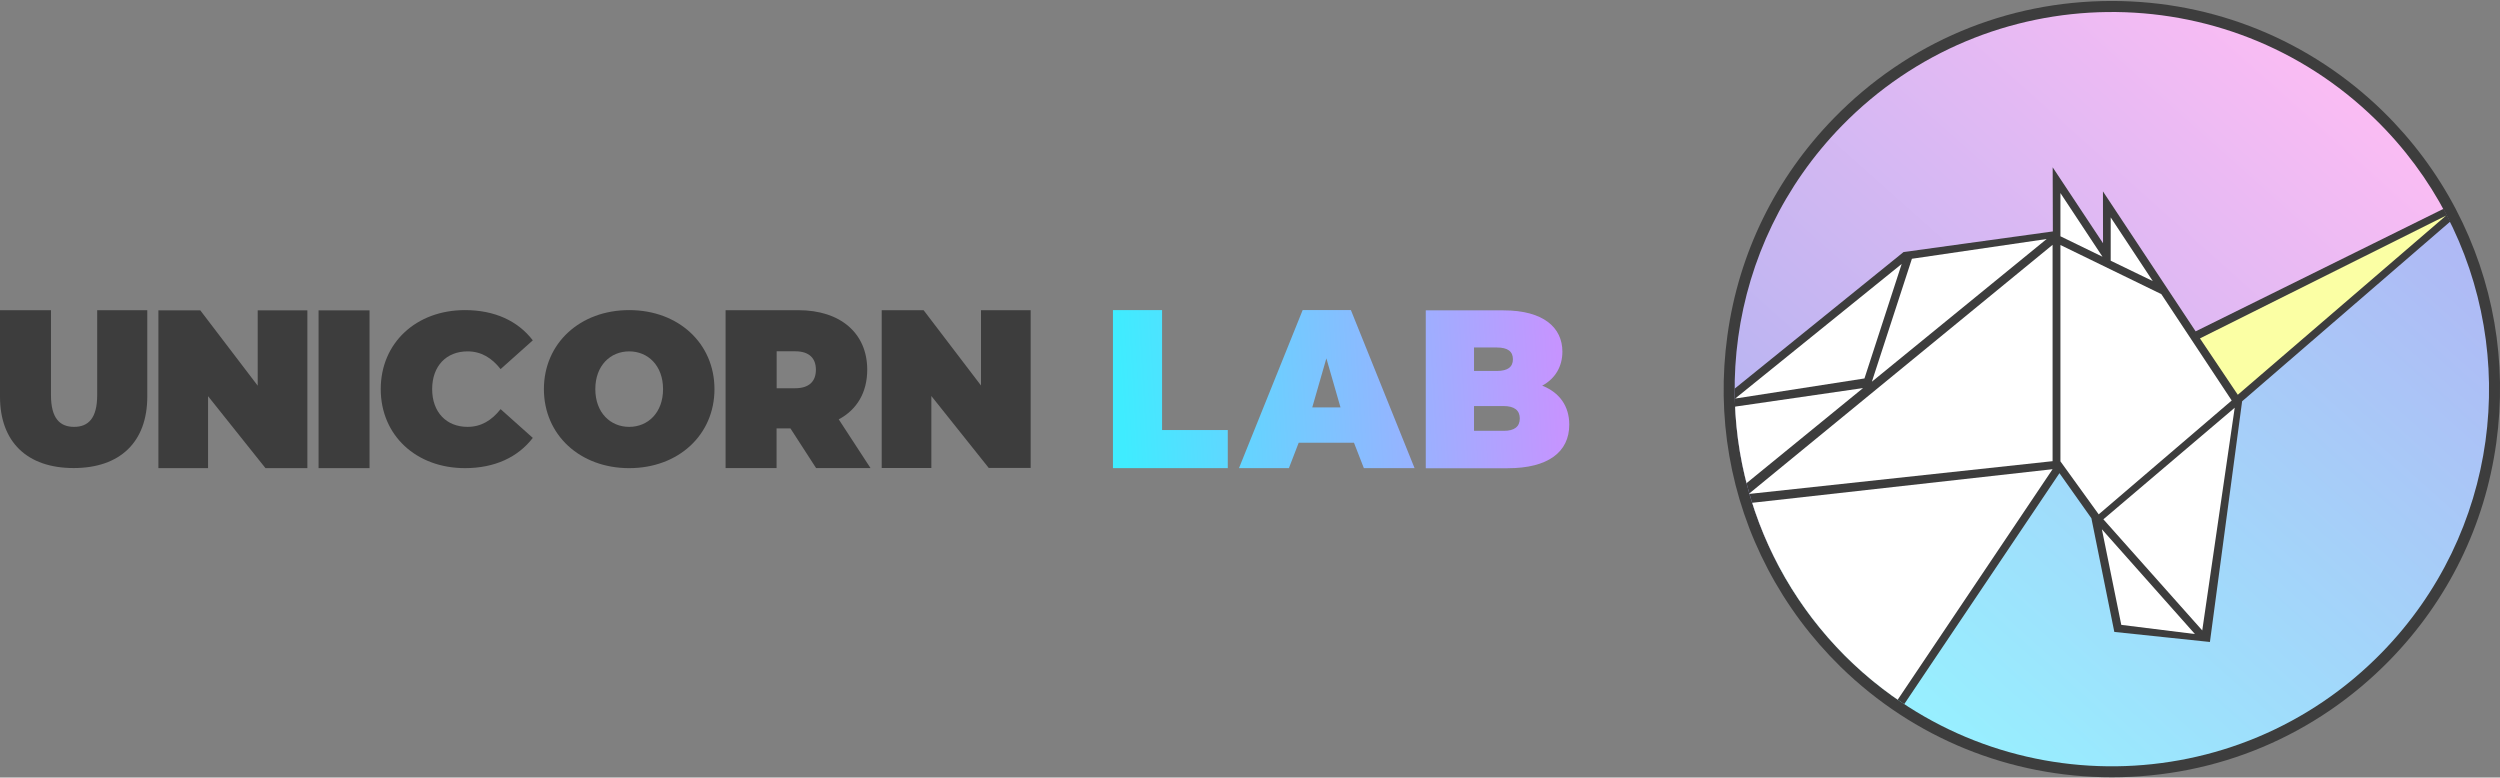 <?xml version="1.0" encoding="utf-8"?>
<!-- Generator: Adobe Illustrator 24.0.1, SVG Export Plug-In . SVG Version: 6.00 Build 0)  -->
<svg version="1.1" id="Layer_1" xmlns="http://www.w3.org/2000/svg" xmlns:xlink="http://www.w3.org/1999/xlink" x="0px" y="0px"
	 viewBox="0 0 2834.6 881.6" style="enable-background:new 0 0 2834.6 881.6;" xml:space="preserve">
<rect x="0" y="0" width="2834.6" height="881.6" fill="#808080" stroke="none"/>
<style type="text/css">
	.st0{fill:url(#SVGID_1_);}
	.st1{fill:url(#SVGID_2_);}
	.st2{fill:url(#SVGID_3_);}
	.st3{fill:#3D3D3D;}
	.st4{fill:url(#SVGID_4_);}
	.st5{fill:url(#SVGID_5_);}
	.st6{clip-path:url(#SVGID_7_);}
	.st7{fill:#FBFFA4;}
	.st8{fill:#FFFFFF;}
</style>
<g>
	<g>
		<g>
			<linearGradient id="SVGID_1_" gradientUnits="userSpaceOnUse" x1="1271.975" y1="464.787" x2="1768.666" y2="435.134">
				<stop  offset="0" style="stop-color:#3FECFF"/>
				<stop  offset="1" style="stop-color:#C694FF"/>
			</linearGradient>
			<path class="st0" d="M1779.3,481.5c0,31.2-24.3,49.4-69.8,49.4h-92.9v-179h88.2c45.5,0,66.7,19.7,66.7,46.8
				c0,16.6-7.8,30.4-22.9,38.6C1768,444.9,1779.3,460.2,1779.3,481.5z M1671.3,394v26.6h25.9c12.5,0,18.2-4.6,18.2-13.3
				s-5.7-13.3-18.2-13.3H1671.3z M1723.2,474.5c0-9.2-6.1-14.1-18.4-14.1h-33.5v28.1h33.5C1717,488.6,1723.2,483.8,1723.2,474.5z"/>
			<linearGradient id="SVGID_2_" gradientUnits="userSpaceOnUse" x1="1270.769" y1="444.58" x2="1767.46" y2="414.927">
				<stop  offset="0" style="stop-color:#3FECFF"/>
				<stop  offset="1" style="stop-color:#C694FF"/>
			</linearGradient>
			<path class="st1" d="M1261.9,351.6h55.7v136h74.5v43.2h-130.2V351.6z"/>
			<linearGradient id="SVGID_3_" gradientUnits="userSpaceOnUse" x1="1271.527" y1="457.276" x2="1768.217" y2="427.622">
				<stop  offset="0" style="stop-color:#3FECFF"/>
				<stop  offset="1" style="stop-color:#C694FF"/>
			</linearGradient>
			<path class="st2" d="M1535.2,502h-62.7l-11.1,28.8h-56.6l72.2-179.2h54.7l72.2,179.2h-57.5L1535.2,502z M1519.9,461.9l-16-55.6
				l-16,55.6H1519.9z"/>
		</g>
		<g>
			<path class="st3" d="M0,449.7v-98h57.8V448c0,26.2,10,36,26.2,36c16.2,0,26.2-9.8,26.2-36v-96.3h56.8v98c0,51.4-30.8,81-83.5,81
				S0,501.1,0,449.7z"/>
			<path class="st3" d="M348.5,351.9v178.9H301l-65.1-81.6v81.6h-56.3V351.9h47.5l65.1,85.4v-85.4H348.5z"/>
			<path class="st3" d="M361.2,351.9H419v178.9h-57.8V351.9z"/>
			<path class="st3" d="M431.7,441.2c0-52.6,40.4-89.6,95.5-89.6c33.5,0,60,12.2,76.9,34.3l-36.5,32.6c-10-12.7-22-20.1-37.5-20.1
				c-24,0-40.1,16.6-40.1,42.8c0,26.2,16.2,42.8,40.1,42.8c15.4,0,27.4-7.3,37.5-20.1l36.5,32.6c-16.9,22-43.3,34.3-76.9,34.3
				C472.1,530.8,431.7,493.8,431.7,441.2z"/>
			<path class="st3" d="M1168.6,351.7v178.9h-47.5L1056,449v81.6h-56.3V351.7h47.5l65.1,85.4v-85.4H1168.6z"/>
			<path class="st3" d="M616.7,441.2c0-51.9,40.9-89.6,96.7-89.6c55.8,0,96.7,37.7,96.7,89.6s-40.9,89.6-96.7,89.6
				C657.6,530.8,616.7,493.1,616.7,441.2z M751.8,441.2c0-26.7-17.1-42.8-38.4-42.8S675,414.5,675,441.2c0,26.7,17.1,42.8,38.4,42.8
				S751.8,467.9,751.8,441.2z"/>
			<path class="st3" d="M896.2,485.7h-15.7v45h-57.8v-179h82.5c47.7,0,78.1,26.1,78.1,67.5c0,25.8-11.7,45.3-32.3,56.3l36,55.2
				h-61.7L896.2,485.7z M901.6,398.3h-21v41.9h21c15.9,0,23.5-7.9,23.5-21C925.1,406.2,917.5,398.3,901.6,398.3z"/>
		</g>
	</g>
	<g id="юникорн_16_">
		<path id="фон_обводка_9_" class="st3" d="M2784.5,237.1c-21.5-41-49.2-78.2-82.5-110.8
			C2619.3,45.6,2510.1,1.1,2394.5,1.1c-119.5,0-231.4,47.1-314.9,132.6c-66.2,67.8-108.1,153.1-121,246.7
			c-12.7,91.7,3.1,183.3,45.9,264.9c21.5,41,49.2,78.2,82.5,110.8c82.7,80.8,191.9,125.2,307.5,125.2c0,0,0,0,0,0
			c119.5,0,231.3-47.1,314.9-132.6c66.2-67.8,108.1-153.1,121-246.7C2843.1,410.4,2827.2,318.7,2784.5,237.1z"/>
		<g id="гррадиент_4_">
			
				<linearGradient id="SVGID_4_" gradientUnits="userSpaceOnUse" x1="-52.367" y1="304.626" x2="229.924" y2="1112.028" gradientTransform="matrix(-0.485 -0.874 0.874 -0.485 1715.114 770.826)">
				<stop  offset="0" style="stop-color:#ADB3F2"/>
				<stop  offset="1" style="stop-color:#FABCF3"/>
			</linearGradient>
			<path class="st4" d="M2693.3,135.3c-169-165-439.7-161.8-604.8,7.2c-132.7,135.9-156.6,337.5-73,497.1l758-396.7
				C2753.1,204,2726.4,167.6,2693.3,135.3z"/>
			
				<linearGradient id="SVGID_5_" gradientUnits="userSpaceOnUse" x1="-313.377" y1="395.882" x2="-31.086" y2="1203.284" gradientTransform="matrix(-0.485 -0.874 0.874 -0.485 1715.114 770.826)">
				<stop  offset="0" style="stop-color:#97F0FF"/>
				<stop  offset="1" style="stop-color:#B1B6F4"/>
			</linearGradient>
			<path class="st5" d="M2700.5,740c132.7-135.9,156.6-337.5,73-497.1l-758,396.7c20.4,38.9,47.1,75.3,80.2,107.6
				C2264.7,912.2,2535.4,909,2700.5,740z"/>
		</g>
		<g id="юникорн_24_">
			<defs>
				<circle id="SVGID_6_" cx="2394.7" cy="441.2" r="427.9"/>
			</defs>
			<clipPath id="SVGID_7_">
				<use xlink:href="#SVGID_6_"  style="overflow:visible;"/>
			</clipPath>
			<g id="юникорн_25_" class="st6">
				<polygon id="фон_5_" class="st3" points="2489.5,375.7 2384.4,217 2384.5,275.8 2327.4,189.7 2327.6,262.4 2158.3,285.8 
					1960,446.2 1969.1,562.9 1947.7,566.3 2117.2,860.7 2335.1,536.5 2371.3,587.6 2397.3,716.5 2505.7,727.9 2542.2,455 
					2827.5,208.6 				"/>
				<g id="юникорн_треугольники_4_">
					<g id="юникорн_26_">
						<polygon id="рог_6_" class="st7" points="2537.3,447.6 2494.4,383.7 2773.5,244.4 						"/>
						<polygon id="перед_тела_7_" class="st8" points="2117.6,844.1 2327.3,532 1961.5,572.9 						"/>
						<polygon id="задняя_часть_спины_7_" class="st8" points="2327.3,277.6 1982.7,560.1 2327.3,522.9 						"/>
						<polygon id="низ_морды_7_" class="st8" points="2405.2,708.5 2383.2,600.1 2488.7,718.9 						"/>
						<polygon id="верх_морды_7_" class="st8" points="2497,714.8 2384.9,588.8 2533.8,462.3 						"/>
						<polygon id="_x33__грива_9_" class="st8" points="1914.3,601.7 1967.6,461 2112.4,440 						"/>
						<polygon id="_x31__грива_14_" class="st8" points="2156.2,299.3 2114,429.1 1967.4,451.9 						"/>
						<polygon id="_x31__грива_13_" class="st8" points="2122.4,432.8 2167.8,293.4 2320.6,271 						"/>
						<polygon id="голова_7_" class="st8" points="2379.6,583.2 2336.2,523.1 2336.2,277.8 2450.6,333.5 2530.4,454.1 						
							"/>
						<polygon id="_x31__ухо_14_" class="st8" points="2383.9,291.1 2336.2,267.9 2336.2,218.9 						"/>
						<polygon id="_x31__ухо_13_" class="st8" points="2440.9,318.7 2393.2,295.6 2393.2,246.5 						"/>
					</g>
				</g>
			</g>
		</g>
	</g>
</g>
</svg>
